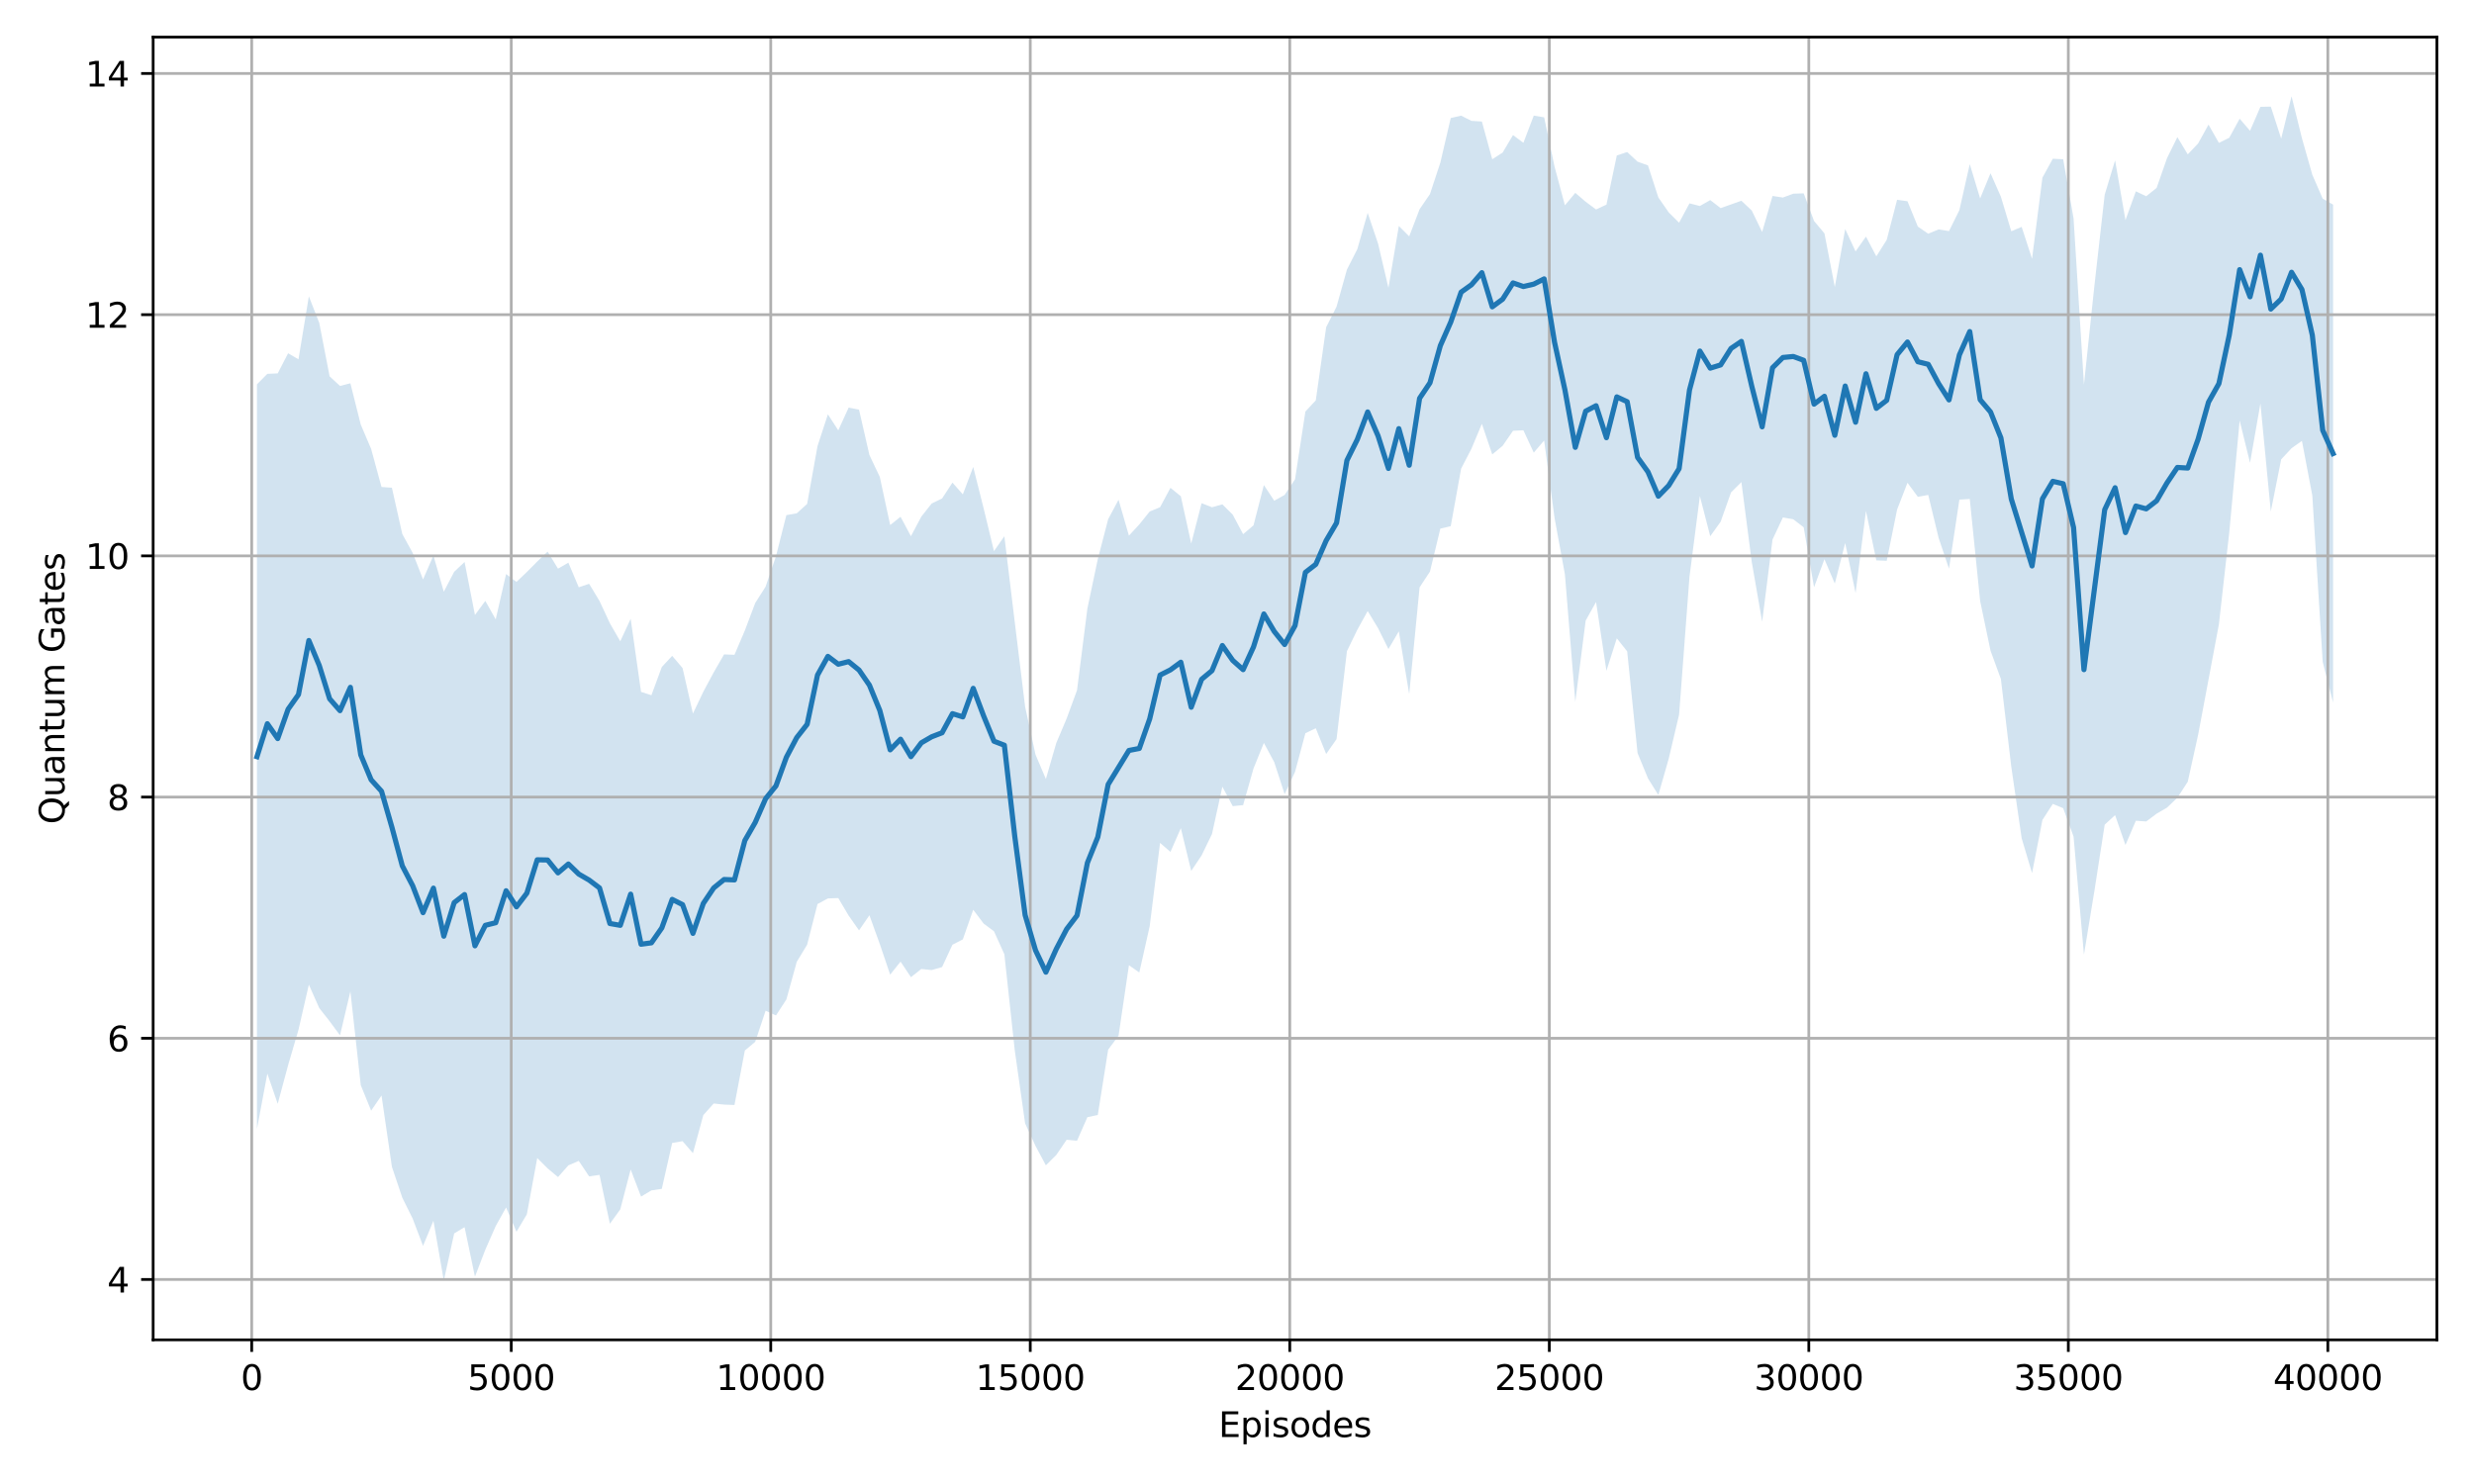 <?xml version="1.0" encoding="utf-8" standalone="no"?>
<!DOCTYPE svg PUBLIC "-//W3C//DTD SVG 1.1//EN"
  "http://www.w3.org/Graphics/SVG/1.1/DTD/svg11.dtd">
<svg xmlns:xlink="http://www.w3.org/1999/xlink" width="720pt" height="432pt" viewBox="0 0 720 432" xmlns="http://www.w3.org/2000/svg" version="1.1">
 <defs>
  <style type="text/css">*{stroke-linejoin: round; stroke-linecap: butt}</style>
 </defs>
 <g id="figure_1">
  <g id="patch_1">
   <path d="M 0 432 
L 720 432 
L 720 0 
L 0 0 
z
" style="fill: #ffffff"/>
  </g>
  <g id="axes_1">
   <g id="patch_2">
    <path d="M 44.57 390.04 
L 709.2 390.04 
L 709.2 10.8 
L 44.57 10.8 
z
" style="fill: #ffffff"/>
   </g>
   <g id="FillBetweenPolyCollection_1">
    <path d="M 74.78 111.889 
L 74.78 328.659 
L 77.802 312.527 
L 80.823 321.322 
L 83.844 310.093 
L 86.865 299.785 
L 89.886 286.637 
L 92.907 293.438 
L 95.928 297.287 
L 98.949 301.394 
L 101.97 288.598 
L 104.991 315.893 
L 108.012 323.309 
L 111.033 318.908 
L 114.054 339.645 
L 117.075 348.641 
L 120.096 354.738 
L 123.117 362.691 
L 126.138 355.356 
L 129.159 372.802 
L 132.18 359.064 
L 135.201 357.226 
L 138.222 371.648 
L 141.243 363.803 
L 144.264 356.912 
L 147.286 351.497 
L 150.307 358.572 
L 153.328 353.493 
L 156.349 337.12 
L 159.37 340.118 
L 162.391 342.657 
L 165.412 339.245 
L 168.433 337.931 
L 171.454 342.452 
L 174.475 342.01 
L 177.496 356.237 
L 180.517 352.045 
L 183.538 340.45 
L 186.559 348.326 
L 189.58 346.533 
L 192.601 346.081 
L 195.622 332.717 
L 198.643 332.204 
L 201.664 335.689 
L 204.685 324.61 
L 207.706 321.231 
L 210.727 321.554 
L 213.749 321.667 
L 216.77 305.808 
L 219.791 303.278 
L 222.812 294.223 
L 225.833 295.604 
L 228.854 290.945 
L 231.875 280 
L 234.896 275.012 
L 237.917 263.171 
L 240.938 261.538 
L 243.959 261.433 
L 246.98 266.54 
L 250.001 270.844 
L 253.022 266.438 
L 256.043 274.803 
L 259.064 283.723 
L 262.085 279.935 
L 265.106 284.453 
L 268.127 282.076 
L 271.148 282.388 
L 274.169 281.513 
L 277.19 275.008 
L 280.212 273.461 
L 283.233 264.827 
L 286.254 268.847 
L 289.275 271.102 
L 292.296 277.779 
L 295.317 305.715 
L 298.338 327.03 
L 301.359 333.579 
L 304.38 339.227 
L 307.401 336.232 
L 310.422 331.791 
L 313.443 332.069 
L 316.464 325.212 
L 319.485 324.58 
L 322.506 305.552 
L 325.527 301.506 
L 328.548 280.986 
L 331.569 283.088 
L 334.59 269.645 
L 337.611 245.376 
L 340.632 247.987 
L 343.654 241.083 
L 346.675 253.532 
L 349.696 249.015 
L 352.717 242.796 
L 355.738 229.014 
L 358.759 234.674 
L 361.78 234.371 
L 364.801 223.714 
L 367.822 216.261 
L 370.843 221.877 
L 373.864 231.175 
L 376.885 224.704 
L 379.906 213.438 
L 382.927 212.001 
L 385.948 219.488 
L 388.969 215.171 
L 391.99 189.56 
L 395.011 183.339 
L 398.032 177.871 
L 401.053 182.856 
L 404.074 188.94 
L 407.095 183.783 
L 410.116 202.053 
L 413.138 170.983 
L 416.159 166.384 
L 419.18 153.881 
L 422.201 153.174 
L 425.222 136.435 
L 428.243 130.592 
L 431.264 123.373 
L 434.285 132.279 
L 437.306 129.778 
L 440.327 125.401 
L 443.348 125.257 
L 446.369 131.762 
L 449.39 128.223 
L 452.411 150.75 
L 455.432 167.202 
L 458.453 204.303 
L 461.474 180.653 
L 464.495 175.245 
L 467.516 195.26 
L 470.537 185.817 
L 473.558 189.625 
L 476.579 219.234 
L 479.601 226.574 
L 482.622 231.416 
L 485.643 220.848 
L 488.664 208.018 
L 491.685 167.9 
L 494.706 144.421 
L 497.727 156.092 
L 500.748 151.883 
L 503.769 143.354 
L 506.79 140.338 
L 509.811 163.582 
L 512.832 180.975 
L 515.853 157.061 
L 518.874 150.63 
L 521.895 151.167 
L 524.916 153.492 
L 527.937 170.96 
L 530.958 162.788 
L 533.979 169.876 
L 537 158.071 
L 540.021 172.629 
L 543.043 148.739 
L 546.064 163.121 
L 549.085 163.24 
L 552.106 148.34 
L 555.127 140.539 
L 558.148 144.628 
L 561.169 144.075 
L 564.19 156.57 
L 567.211 165.546 
L 570.232 145.444 
L 573.253 145.256 
L 576.274 174.951 
L 579.295 189.417 
L 582.316 197.667 
L 585.337 223.198 
L 588.358 244.018 
L 591.379 254.159 
L 594.4 238.694 
L 597.421 234.014 
L 600.442 235.264 
L 603.463 243.539 
L 606.484 277.894 
L 609.505 259.477 
L 612.527 240.058 
L 615.548 237.29 
L 618.569 245.992 
L 621.59 238.918 
L 624.611 239.13 
L 627.632 236.863 
L 630.653 235.099 
L 633.674 232.232 
L 636.695 227.568 
L 639.716 213.895 
L 642.737 197.835 
L 645.758 181.752 
L 648.779 154.934 
L 651.8 122.436 
L 654.821 134.721 
L 657.842 117.465 
L 660.863 148.896 
L 663.884 133.725 
L 666.905 130.479 
L 669.926 128.337 
L 672.947 144.276 
L 675.968 192.676 
L 678.99 204.509 
L 678.99 59.565 
L 678.99 59.565 
L 675.968 57.823 
L 672.947 50.87 
L 669.926 40.244 
L 666.905 28.038 
L 663.884 40.356 
L 660.863 31.037 
L 657.842 31.105 
L 654.821 38.074 
L 651.8 34.56 
L 648.779 40.095 
L 645.758 41.597 
L 642.737 36.281 
L 639.716 41.753 
L 636.695 44.932 
L 633.674 39.917 
L 630.653 46.061 
L 627.632 54.712 
L 624.611 57.126 
L 621.59 55.699 
L 618.569 64.073 
L 615.548 46.679 
L 612.527 56.667 
L 609.505 83.355 
L 606.484 111.982 
L 603.463 63.6 
L 600.442 46.364 
L 597.421 46.209 
L 594.4 51.71 
L 591.379 75.332 
L 588.358 66.047 
L 585.337 67.324 
L 582.316 57.279 
L 579.295 50.433 
L 576.274 57.76 
L 573.253 47.783 
L 570.232 61.17 
L 567.211 67.283 
L 564.19 66.779 
L 561.169 68.04 
L 558.148 65.965 
L 555.127 58.586 
L 552.106 58.157 
L 549.085 69.823 
L 546.064 74.623 
L 543.043 68.876 
L 540.021 73.189 
L 537 66.682 
L 533.979 83.548 
L 530.958 67.934 
L 527.937 64.326 
L 524.916 56.282 
L 521.895 56.384 
L 518.874 57.506 
L 515.853 57.043 
L 512.832 67.534 
L 509.811 61.288 
L 506.79 58.436 
L 503.769 59.516 
L 500.748 60.582 
L 497.727 58.247 
L 494.706 59.97 
L 491.685 59.194 
L 488.664 64.833 
L 485.643 61.833 
L 482.622 57.468 
L 479.601 48.149 
L 476.579 47.064 
L 473.558 44.256 
L 470.537 45.256 
L 467.516 59.569 
L 464.495 60.977 
L 461.474 58.729 
L 458.453 56.143 
L 455.432 59.775 
L 452.411 48.492 
L 449.39 34.156 
L 446.369 33.659 
L 443.348 41.569 
L 440.327 39.318 
L 437.306 44.421 
L 434.285 46.367 
L 431.264 35.378 
L 428.243 35.181 
L 425.222 33.668 
L 422.201 34.365 
L 419.18 47.35 
L 416.159 56.497 
L 413.138 60.909 
L 410.116 68.808 
L 407.095 65.78 
L 404.074 83.794 
L 401.053 70.92 
L 398.032 61.979 
L 395.011 72.544 
L 391.99 78.492 
L 388.969 89.277 
L 385.948 95.258 
L 382.927 116.554 
L 379.906 119.799 
L 376.885 139.544 
L 373.864 144.073 
L 370.843 145.765 
L 367.822 141.2 
L 364.801 152.939 
L 361.78 155.505 
L 358.759 149.82 
L 355.738 146.819 
L 352.717 147.666 
L 349.696 146.479 
L 346.675 158.228 
L 343.654 144.464 
L 340.632 142.006 
L 337.611 147.66 
L 334.59 148.903 
L 331.569 152.662 
L 328.548 155.935 
L 325.527 145.479 
L 322.506 151.146 
L 319.485 162.779 
L 316.464 177.126 
L 313.443 200.93 
L 310.422 209.165 
L 307.401 216.31 
L 304.38 226.772 
L 301.359 219.665 
L 298.338 205.734 
L 295.317 181.058 
L 292.296 156.099 
L 289.275 160.435 
L 286.254 147.945 
L 283.233 135.933 
L 280.212 143.917 
L 277.19 140.497 
L 274.169 145.109 
L 271.148 146.575 
L 268.127 150.397 
L 265.106 156.095 
L 262.085 150.433 
L 259.064 152.846 
L 256.043 138.829 
L 253.022 132.449 
L 250.001 119.266 
L 246.98 118.655 
L 243.959 125.284 
L 240.938 120.615 
L 237.917 129.865 
L 234.896 146.696 
L 231.875 149.431 
L 228.854 149.954 
L 225.833 161.913 
L 222.812 170.784 
L 219.791 175.537 
L 216.77 183.54 
L 213.749 190.618 
L 210.727 190.497 
L 207.706 195.735 
L 204.685 201.367 
L 201.664 207.724 
L 198.643 194.476 
L 195.622 190.919 
L 192.601 194.173 
L 189.58 202.381 
L 186.559 201.408 
L 183.538 180.144 
L 180.517 186.688 
L 177.496 181.443 
L 174.475 174.956 
L 171.454 169.95 
L 168.433 170.961 
L 165.412 163.795 
L 162.391 165.532 
L 159.37 160.581 
L 156.349 163.463 
L 153.328 166.516 
L 150.307 169.394 
L 147.286 167.107 
L 144.264 180.3 
L 141.243 174.929 
L 138.222 179.022 
L 135.201 163.602 
L 132.18 166.445 
L 129.159 172.25 
L 126.138 161.727 
L 123.117 168.669 
L 120.096 160.941 
L 117.075 155.452 
L 114.054 141.979 
L 111.033 141.769 
L 108.012 130.698 
L 104.991 123.602 
L 101.97 111.577 
L 98.949 112.356 
L 95.928 109.558 
L 92.907 93.981 
L 89.886 86.271 
L 86.865 104.602 
L 83.844 102.838 
L 80.823 108.694 
L 77.802 108.829 
L 74.78 111.889 
z
" clip-path="url(#pbaae504a0f)" style="fill: #1f77b4; fill-opacity: 0.2"/>
   </g>
   <g id="matplotlib.axis_1">
    <g id="xtick_1">
     <g id="line2d_1">
      <path d="M 73.255 390.04 
L 73.255 10.8 
" clip-path="url(#pbaae504a0f)" style="fill: none; stroke: #b0b0b0; stroke-width: 0.8; stroke-linecap: square"/>
     </g>
     <g id="line2d_2">
      <defs>
       <path id="m3ee1782cc6" d="M 0 0 
L 0 3.5 
" style="stroke: #000000; stroke-width: 0.8"/>
      </defs>
      <g>
       <use xlink:href="#m3ee1782cc6" x="73.255" y="390.04" style="stroke: #000000; stroke-width: 0.8"/>
      </g>
     </g>
     <g id="text_1">
      <!-- 0 -->
      <g transform="translate(70.074 404.638) scale(0.1 -0.1)">
       <defs>
        <path id="DejaVuSans-30" d="M 2034 4250 
Q 1547 4250 1301 3770 
Q 1056 3291 1056 2328 
Q 1056 1369 1301 889 
Q 1547 409 2034 409 
Q 2525 409 2770 889 
Q 3016 1369 3016 2328 
Q 3016 3291 2770 3770 
Q 2525 4250 2034 4250 
z
M 2034 4750 
Q 2819 4750 3233 4129 
Q 3647 3509 3647 2328 
Q 3647 1150 3233 529 
Q 2819 -91 2034 -91 
Q 1250 -91 836 529 
Q 422 1150 422 2328 
Q 422 3509 836 4129 
Q 1250 4750 2034 4750 
z
" transform="scale(0.016)"/>
       </defs>
       <use xlink:href="#DejaVuSans-30"/>
      </g>
     </g>
    </g>
    <g id="xtick_2">
     <g id="line2d_3">
      <path d="M 148.781 390.04 
L 148.781 10.8 
" clip-path="url(#pbaae504a0f)" style="fill: none; stroke: #b0b0b0; stroke-width: 0.8; stroke-linecap: square"/>
     </g>
     <g id="line2d_4">
      <g>
       <use xlink:href="#m3ee1782cc6" x="148.781" y="390.04" style="stroke: #000000; stroke-width: 0.8"/>
      </g>
     </g>
     <g id="text_2">
      <!-- 5000 -->
      <g transform="translate(136.056 404.638) scale(0.1 -0.1)">
       <defs>
        <path id="DejaVuSans-35" d="M 691 4666 
L 3169 4666 
L 3169 4134 
L 1269 4134 
L 1269 2991 
Q 1406 3038 1543 3061 
Q 1681 3084 1819 3084 
Q 2600 3084 3056 2656 
Q 3513 2228 3513 1497 
Q 3513 744 3044 326 
Q 2575 -91 1722 -91 
Q 1428 -91 1123 -41 
Q 819 9 494 109 
L 494 744 
Q 775 591 1075 516 
Q 1375 441 1709 441 
Q 2250 441 2565 725 
Q 2881 1009 2881 1497 
Q 2881 1984 2565 2268 
Q 2250 2553 1709 2553 
Q 1456 2553 1204 2497 
Q 953 2441 691 2322 
L 691 4666 
z
" transform="scale(0.016)"/>
       </defs>
       <use xlink:href="#DejaVuSans-35"/>
       <use xlink:href="#DejaVuSans-30" transform="translate(63.623 0)"/>
       <use xlink:href="#DejaVuSans-30" transform="translate(127.246 0)"/>
       <use xlink:href="#DejaVuSans-30" transform="translate(190.869 0)"/>
      </g>
     </g>
    </g>
    <g id="xtick_3">
     <g id="line2d_5">
      <path d="M 224.307 390.04 
L 224.307 10.8 
" clip-path="url(#pbaae504a0f)" style="fill: none; stroke: #b0b0b0; stroke-width: 0.8; stroke-linecap: square"/>
     </g>
     <g id="line2d_6">
      <g>
       <use xlink:href="#m3ee1782cc6" x="224.307" y="390.04" style="stroke: #000000; stroke-width: 0.8"/>
      </g>
     </g>
     <g id="text_3">
      <!-- 10000 -->
      <g transform="translate(208.401 404.638) scale(0.1 -0.1)">
       <defs>
        <path id="DejaVuSans-31" d="M 794 531 
L 1825 531 
L 1825 4091 
L 703 3866 
L 703 4441 
L 1819 4666 
L 2450 4666 
L 2450 531 
L 3481 531 
L 3481 0 
L 794 0 
L 794 531 
z
" transform="scale(0.016)"/>
       </defs>
       <use xlink:href="#DejaVuSans-31"/>
       <use xlink:href="#DejaVuSans-30" transform="translate(63.623 0)"/>
       <use xlink:href="#DejaVuSans-30" transform="translate(127.246 0)"/>
       <use xlink:href="#DejaVuSans-30" transform="translate(190.869 0)"/>
       <use xlink:href="#DejaVuSans-30" transform="translate(254.492 0)"/>
      </g>
     </g>
    </g>
    <g id="xtick_4">
     <g id="line2d_7">
      <path d="M 299.833 390.04 
L 299.833 10.8 
" clip-path="url(#pbaae504a0f)" style="fill: none; stroke: #b0b0b0; stroke-width: 0.8; stroke-linecap: square"/>
     </g>
     <g id="line2d_8">
      <g>
       <use xlink:href="#m3ee1782cc6" x="299.833" y="390.04" style="stroke: #000000; stroke-width: 0.8"/>
      </g>
     </g>
     <g id="text_4">
      <!-- 15000 -->
      <g transform="translate(283.927 404.638) scale(0.1 -0.1)">
       <use xlink:href="#DejaVuSans-31"/>
       <use xlink:href="#DejaVuSans-35" transform="translate(63.623 0)"/>
       <use xlink:href="#DejaVuSans-30" transform="translate(127.246 0)"/>
       <use xlink:href="#DejaVuSans-30" transform="translate(190.869 0)"/>
       <use xlink:href="#DejaVuSans-30" transform="translate(254.492 0)"/>
      </g>
     </g>
    </g>
    <g id="xtick_5">
     <g id="line2d_9">
      <path d="M 375.359 390.04 
L 375.359 10.8 
" clip-path="url(#pbaae504a0f)" style="fill: none; stroke: #b0b0b0; stroke-width: 0.8; stroke-linecap: square"/>
     </g>
     <g id="line2d_10">
      <g>
       <use xlink:href="#m3ee1782cc6" x="375.359" y="390.04" style="stroke: #000000; stroke-width: 0.8"/>
      </g>
     </g>
     <g id="text_5">
      <!-- 20000 -->
      <g transform="translate(359.453 404.638) scale(0.1 -0.1)">
       <defs>
        <path id="DejaVuSans-32" d="M 1228 531 
L 3431 531 
L 3431 0 
L 469 0 
L 469 531 
Q 828 903 1448 1529 
Q 2069 2156 2228 2338 
Q 2531 2678 2651 2914 
Q 2772 3150 2772 3378 
Q 2772 3750 2511 3984 
Q 2250 4219 1831 4219 
Q 1534 4219 1204 4116 
Q 875 4013 500 3803 
L 500 4441 
Q 881 4594 1212 4672 
Q 1544 4750 1819 4750 
Q 2544 4750 2975 4387 
Q 3406 4025 3406 3419 
Q 3406 3131 3298 2873 
Q 3191 2616 2906 2266 
Q 2828 2175 2409 1742 
Q 1991 1309 1228 531 
z
" transform="scale(0.016)"/>
       </defs>
       <use xlink:href="#DejaVuSans-32"/>
       <use xlink:href="#DejaVuSans-30" transform="translate(63.623 0)"/>
       <use xlink:href="#DejaVuSans-30" transform="translate(127.246 0)"/>
       <use xlink:href="#DejaVuSans-30" transform="translate(190.869 0)"/>
       <use xlink:href="#DejaVuSans-30" transform="translate(254.492 0)"/>
      </g>
     </g>
    </g>
    <g id="xtick_6">
     <g id="line2d_11">
      <path d="M 450.886 390.04 
L 450.886 10.8 
" clip-path="url(#pbaae504a0f)" style="fill: none; stroke: #b0b0b0; stroke-width: 0.8; stroke-linecap: square"/>
     </g>
     <g id="line2d_12">
      <g>
       <use xlink:href="#m3ee1782cc6" x="450.886" y="390.04" style="stroke: #000000; stroke-width: 0.8"/>
      </g>
     </g>
     <g id="text_6">
      <!-- 25000 -->
      <g transform="translate(434.979 404.638) scale(0.1 -0.1)">
       <use xlink:href="#DejaVuSans-32"/>
       <use xlink:href="#DejaVuSans-35" transform="translate(63.623 0)"/>
       <use xlink:href="#DejaVuSans-30" transform="translate(127.246 0)"/>
       <use xlink:href="#DejaVuSans-30" transform="translate(190.869 0)"/>
       <use xlink:href="#DejaVuSans-30" transform="translate(254.492 0)"/>
      </g>
     </g>
    </g>
    <g id="xtick_7">
     <g id="line2d_13">
      <path d="M 526.412 390.04 
L 526.412 10.8 
" clip-path="url(#pbaae504a0f)" style="fill: none; stroke: #b0b0b0; stroke-width: 0.8; stroke-linecap: square"/>
     </g>
     <g id="line2d_14">
      <g>
       <use xlink:href="#m3ee1782cc6" x="526.412" y="390.04" style="stroke: #000000; stroke-width: 0.8"/>
      </g>
     </g>
     <g id="text_7">
      <!-- 30000 -->
      <g transform="translate(510.505 404.638) scale(0.1 -0.1)">
       <defs>
        <path id="DejaVuSans-33" d="M 2597 2516 
Q 3050 2419 3304 2112 
Q 3559 1806 3559 1356 
Q 3559 666 3084 287 
Q 2609 -91 1734 -91 
Q 1441 -91 1130 -33 
Q 819 25 488 141 
L 488 750 
Q 750 597 1062 519 
Q 1375 441 1716 441 
Q 2309 441 2620 675 
Q 2931 909 2931 1356 
Q 2931 1769 2642 2001 
Q 2353 2234 1838 2234 
L 1294 2234 
L 1294 2753 
L 1863 2753 
Q 2328 2753 2575 2939 
Q 2822 3125 2822 3475 
Q 2822 3834 2567 4026 
Q 2313 4219 1838 4219 
Q 1578 4219 1281 4162 
Q 984 4106 628 3988 
L 628 4550 
Q 988 4650 1302 4700 
Q 1616 4750 1894 4750 
Q 2613 4750 3031 4423 
Q 3450 4097 3450 3541 
Q 3450 3153 3228 2886 
Q 3006 2619 2597 2516 
z
" transform="scale(0.016)"/>
       </defs>
       <use xlink:href="#DejaVuSans-33"/>
       <use xlink:href="#DejaVuSans-30" transform="translate(63.623 0)"/>
       <use xlink:href="#DejaVuSans-30" transform="translate(127.246 0)"/>
       <use xlink:href="#DejaVuSans-30" transform="translate(190.869 0)"/>
       <use xlink:href="#DejaVuSans-30" transform="translate(254.492 0)"/>
      </g>
     </g>
    </g>
    <g id="xtick_8">
     <g id="line2d_15">
      <path d="M 601.938 390.04 
L 601.938 10.8 
" clip-path="url(#pbaae504a0f)" style="fill: none; stroke: #b0b0b0; stroke-width: 0.8; stroke-linecap: square"/>
     </g>
     <g id="line2d_16">
      <g>
       <use xlink:href="#m3ee1782cc6" x="601.938" y="390.04" style="stroke: #000000; stroke-width: 0.8"/>
      </g>
     </g>
     <g id="text_8">
      <!-- 35000 -->
      <g transform="translate(586.032 404.638) scale(0.1 -0.1)">
       <use xlink:href="#DejaVuSans-33"/>
       <use xlink:href="#DejaVuSans-35" transform="translate(63.623 0)"/>
       <use xlink:href="#DejaVuSans-30" transform="translate(127.246 0)"/>
       <use xlink:href="#DejaVuSans-30" transform="translate(190.869 0)"/>
       <use xlink:href="#DejaVuSans-30" transform="translate(254.492 0)"/>
      </g>
     </g>
    </g>
    <g id="xtick_9">
     <g id="line2d_17">
      <path d="M 677.464 390.04 
L 677.464 10.8 
" clip-path="url(#pbaae504a0f)" style="fill: none; stroke: #b0b0b0; stroke-width: 0.8; stroke-linecap: square"/>
     </g>
     <g id="line2d_18">
      <g>
       <use xlink:href="#m3ee1782cc6" x="677.464" y="390.04" style="stroke: #000000; stroke-width: 0.8"/>
      </g>
     </g>
     <g id="text_9">
      <!-- 40000 -->
      <g transform="translate(661.558 404.638) scale(0.1 -0.1)">
       <defs>
        <path id="DejaVuSans-34" d="M 2419 4116 
L 825 1625 
L 2419 1625 
L 2419 4116 
z
M 2253 4666 
L 3047 4666 
L 3047 1625 
L 3713 1625 
L 3713 1100 
L 3047 1100 
L 3047 0 
L 2419 0 
L 2419 1100 
L 313 1100 
L 313 1709 
L 2253 4666 
z
" transform="scale(0.016)"/>
       </defs>
       <use xlink:href="#DejaVuSans-34"/>
       <use xlink:href="#DejaVuSans-30" transform="translate(63.623 0)"/>
       <use xlink:href="#DejaVuSans-30" transform="translate(127.246 0)"/>
       <use xlink:href="#DejaVuSans-30" transform="translate(190.869 0)"/>
       <use xlink:href="#DejaVuSans-30" transform="translate(254.492 0)"/>
      </g>
     </g>
    </g>
    <g id="text_10">
     <!-- Episodes -->
     <g transform="translate(354.643 418.317) scale(0.1 -0.1)">
      <defs>
       <path id="DejaVuSans-45" d="M 628 4666 
L 3578 4666 
L 3578 4134 
L 1259 4134 
L 1259 2753 
L 3481 2753 
L 3481 2222 
L 1259 2222 
L 1259 531 
L 3634 531 
L 3634 0 
L 628 0 
L 628 4666 
z
" transform="scale(0.016)"/>
       <path id="DejaVuSans-70" d="M 1159 525 
L 1159 -1331 
L 581 -1331 
L 581 3500 
L 1159 3500 
L 1159 2969 
Q 1341 3281 1617 3432 
Q 1894 3584 2278 3584 
Q 2916 3584 3314 3078 
Q 3713 2572 3713 1747 
Q 3713 922 3314 415 
Q 2916 -91 2278 -91 
Q 1894 -91 1617 61 
Q 1341 213 1159 525 
z
M 3116 1747 
Q 3116 2381 2855 2742 
Q 2594 3103 2138 3103 
Q 1681 3103 1420 2742 
Q 1159 2381 1159 1747 
Q 1159 1113 1420 752 
Q 1681 391 2138 391 
Q 2594 391 2855 752 
Q 3116 1113 3116 1747 
z
" transform="scale(0.016)"/>
       <path id="DejaVuSans-69" d="M 603 3500 
L 1178 3500 
L 1178 0 
L 603 0 
L 603 3500 
z
M 603 4863 
L 1178 4863 
L 1178 4134 
L 603 4134 
L 603 4863 
z
" transform="scale(0.016)"/>
       <path id="DejaVuSans-73" d="M 2834 3397 
L 2834 2853 
Q 2591 2978 2328 3040 
Q 2066 3103 1784 3103 
Q 1356 3103 1142 2972 
Q 928 2841 928 2578 
Q 928 2378 1081 2264 
Q 1234 2150 1697 2047 
L 1894 2003 
Q 2506 1872 2764 1633 
Q 3022 1394 3022 966 
Q 3022 478 2636 193 
Q 2250 -91 1575 -91 
Q 1294 -91 989 -36 
Q 684 19 347 128 
L 347 722 
Q 666 556 975 473 
Q 1284 391 1588 391 
Q 1994 391 2212 530 
Q 2431 669 2431 922 
Q 2431 1156 2273 1281 
Q 2116 1406 1581 1522 
L 1381 1569 
Q 847 1681 609 1914 
Q 372 2147 372 2553 
Q 372 3047 722 3315 
Q 1072 3584 1716 3584 
Q 2034 3584 2315 3537 
Q 2597 3491 2834 3397 
z
" transform="scale(0.016)"/>
       <path id="DejaVuSans-6f" d="M 1959 3097 
Q 1497 3097 1228 2736 
Q 959 2375 959 1747 
Q 959 1119 1226 758 
Q 1494 397 1959 397 
Q 2419 397 2687 759 
Q 2956 1122 2956 1747 
Q 2956 2369 2687 2733 
Q 2419 3097 1959 3097 
z
M 1959 3584 
Q 2709 3584 3137 3096 
Q 3566 2609 3566 1747 
Q 3566 888 3137 398 
Q 2709 -91 1959 -91 
Q 1206 -91 779 398 
Q 353 888 353 1747 
Q 353 2609 779 3096 
Q 1206 3584 1959 3584 
z
" transform="scale(0.016)"/>
       <path id="DejaVuSans-64" d="M 2906 2969 
L 2906 4863 
L 3481 4863 
L 3481 0 
L 2906 0 
L 2906 525 
Q 2725 213 2448 61 
Q 2172 -91 1784 -91 
Q 1150 -91 751 415 
Q 353 922 353 1747 
Q 353 2572 751 3078 
Q 1150 3584 1784 3584 
Q 2172 3584 2448 3432 
Q 2725 3281 2906 2969 
z
M 947 1747 
Q 947 1113 1208 752 
Q 1469 391 1925 391 
Q 2381 391 2643 752 
Q 2906 1113 2906 1747 
Q 2906 2381 2643 2742 
Q 2381 3103 1925 3103 
Q 1469 3103 1208 2742 
Q 947 2381 947 1747 
z
" transform="scale(0.016)"/>
       <path id="DejaVuSans-65" d="M 3597 1894 
L 3597 1613 
L 953 1613 
Q 991 1019 1311 708 
Q 1631 397 2203 397 
Q 2534 397 2845 478 
Q 3156 559 3463 722 
L 3463 178 
Q 3153 47 2828 -22 
Q 2503 -91 2169 -91 
Q 1331 -91 842 396 
Q 353 884 353 1716 
Q 353 2575 817 3079 
Q 1281 3584 2069 3584 
Q 2775 3584 3186 3129 
Q 3597 2675 3597 1894 
z
M 3022 2063 
Q 3016 2534 2758 2815 
Q 2500 3097 2075 3097 
Q 1594 3097 1305 2825 
Q 1016 2553 972 2059 
L 3022 2063 
z
" transform="scale(0.016)"/>
      </defs>
      <use xlink:href="#DejaVuSans-45"/>
      <use xlink:href="#DejaVuSans-70" transform="translate(63.184 0)"/>
      <use xlink:href="#DejaVuSans-69" transform="translate(126.66 0)"/>
      <use xlink:href="#DejaVuSans-73" transform="translate(154.443 0)"/>
      <use xlink:href="#DejaVuSans-6f" transform="translate(206.543 0)"/>
      <use xlink:href="#DejaVuSans-64" transform="translate(267.725 0)"/>
      <use xlink:href="#DejaVuSans-65" transform="translate(331.201 0)"/>
      <use xlink:href="#DejaVuSans-73" transform="translate(392.725 0)"/>
     </g>
    </g>
   </g>
   <g id="matplotlib.axis_2">
    <g id="ytick_1">
     <g id="line2d_19">
      <path d="M 44.57 372.466 
L 709.2 372.466 
" clip-path="url(#pbaae504a0f)" style="fill: none; stroke: #b0b0b0; stroke-width: 0.8; stroke-linecap: square"/>
     </g>
     <g id="line2d_20">
      <defs>
       <path id="m5f28ed66e5" d="M 0 0 
L -3.5 0 
" style="stroke: #000000; stroke-width: 0.8"/>
      </defs>
      <g>
       <use xlink:href="#m5f28ed66e5" x="44.57" y="372.466" style="stroke: #000000; stroke-width: 0.8"/>
      </g>
     </g>
     <g id="text_11">
      <!-- 4 -->
      <g transform="translate(31.207 376.265) scale(0.1 -0.1)">
       <use xlink:href="#DejaVuSans-34"/>
      </g>
     </g>
    </g>
    <g id="ytick_2">
     <g id="line2d_21">
      <path d="M 44.57 302.251 
L 709.2 302.251 
" clip-path="url(#pbaae504a0f)" style="fill: none; stroke: #b0b0b0; stroke-width: 0.8; stroke-linecap: square"/>
     </g>
     <g id="line2d_22">
      <g>
       <use xlink:href="#m5f28ed66e5" x="44.57" y="302.251" style="stroke: #000000; stroke-width: 0.8"/>
      </g>
     </g>
     <g id="text_12">
      <!-- 6 -->
      <g transform="translate(31.207 306.05) scale(0.1 -0.1)">
       <defs>
        <path id="DejaVuSans-36" d="M 2113 2584 
Q 1688 2584 1439 2293 
Q 1191 2003 1191 1497 
Q 1191 994 1439 701 
Q 1688 409 2113 409 
Q 2538 409 2786 701 
Q 3034 994 3034 1497 
Q 3034 2003 2786 2293 
Q 2538 2584 2113 2584 
z
M 3366 4563 
L 3366 3988 
Q 3128 4100 2886 4159 
Q 2644 4219 2406 4219 
Q 1781 4219 1451 3797 
Q 1122 3375 1075 2522 
Q 1259 2794 1537 2939 
Q 1816 3084 2150 3084 
Q 2853 3084 3261 2657 
Q 3669 2231 3669 1497 
Q 3669 778 3244 343 
Q 2819 -91 2113 -91 
Q 1303 -91 875 529 
Q 447 1150 447 2328 
Q 447 3434 972 4092 
Q 1497 4750 2381 4750 
Q 2619 4750 2861 4703 
Q 3103 4656 3366 4563 
z
" transform="scale(0.016)"/>
       </defs>
       <use xlink:href="#DejaVuSans-36"/>
      </g>
     </g>
    </g>
    <g id="ytick_3">
     <g id="line2d_23">
      <path d="M 44.57 232.035 
L 709.2 232.035 
" clip-path="url(#pbaae504a0f)" style="fill: none; stroke: #b0b0b0; stroke-width: 0.8; stroke-linecap: square"/>
     </g>
     <g id="line2d_24">
      <g>
       <use xlink:href="#m5f28ed66e5" x="44.57" y="232.035" style="stroke: #000000; stroke-width: 0.8"/>
      </g>
     </g>
     <g id="text_13">
      <!-- 8 -->
      <g transform="translate(31.207 235.835) scale(0.1 -0.1)">
       <defs>
        <path id="DejaVuSans-38" d="M 2034 2216 
Q 1584 2216 1326 1975 
Q 1069 1734 1069 1313 
Q 1069 891 1326 650 
Q 1584 409 2034 409 
Q 2484 409 2743 651 
Q 3003 894 3003 1313 
Q 3003 1734 2745 1975 
Q 2488 2216 2034 2216 
z
M 1403 2484 
Q 997 2584 770 2862 
Q 544 3141 544 3541 
Q 544 4100 942 4425 
Q 1341 4750 2034 4750 
Q 2731 4750 3128 4425 
Q 3525 4100 3525 3541 
Q 3525 3141 3298 2862 
Q 3072 2584 2669 2484 
Q 3125 2378 3379 2068 
Q 3634 1759 3634 1313 
Q 3634 634 3220 271 
Q 2806 -91 2034 -91 
Q 1263 -91 848 271 
Q 434 634 434 1313 
Q 434 1759 690 2068 
Q 947 2378 1403 2484 
z
M 1172 3481 
Q 1172 3119 1398 2916 
Q 1625 2713 2034 2713 
Q 2441 2713 2670 2916 
Q 2900 3119 2900 3481 
Q 2900 3844 2670 4047 
Q 2441 4250 2034 4250 
Q 1625 4250 1398 4047 
Q 1172 3844 1172 3481 
z
" transform="scale(0.016)"/>
       </defs>
       <use xlink:href="#DejaVuSans-38"/>
      </g>
     </g>
    </g>
    <g id="ytick_4">
     <g id="line2d_25">
      <path d="M 44.57 161.82 
L 709.2 161.82 
" clip-path="url(#pbaae504a0f)" style="fill: none; stroke: #b0b0b0; stroke-width: 0.8; stroke-linecap: square"/>
     </g>
     <g id="line2d_26">
      <g>
       <use xlink:href="#m5f28ed66e5" x="44.57" y="161.82" style="stroke: #000000; stroke-width: 0.8"/>
      </g>
     </g>
     <g id="text_14">
      <!-- 10 -->
      <g transform="translate(24.845 165.619) scale(0.1 -0.1)">
       <use xlink:href="#DejaVuSans-31"/>
       <use xlink:href="#DejaVuSans-30" transform="translate(63.623 0)"/>
      </g>
     </g>
    </g>
    <g id="ytick_5">
     <g id="line2d_27">
      <path d="M 44.57 91.605 
L 709.2 91.605 
" clip-path="url(#pbaae504a0f)" style="fill: none; stroke: #b0b0b0; stroke-width: 0.8; stroke-linecap: square"/>
     </g>
     <g id="line2d_28">
      <g>
       <use xlink:href="#m5f28ed66e5" x="44.57" y="91.605" style="stroke: #000000; stroke-width: 0.8"/>
      </g>
     </g>
     <g id="text_15">
      <!-- 12 -->
      <g transform="translate(24.845 95.404) scale(0.1 -0.1)">
       <use xlink:href="#DejaVuSans-31"/>
       <use xlink:href="#DejaVuSans-32" transform="translate(63.623 0)"/>
      </g>
     </g>
    </g>
    <g id="ytick_6">
     <g id="line2d_29">
      <path d="M 44.57 21.389 
L 709.2 21.389 
" clip-path="url(#pbaae504a0f)" style="fill: none; stroke: #b0b0b0; stroke-width: 0.8; stroke-linecap: square"/>
     </g>
     <g id="line2d_30">
      <g>
       <use xlink:href="#m5f28ed66e5" x="44.57" y="21.389" style="stroke: #000000; stroke-width: 0.8"/>
      </g>
     </g>
     <g id="text_16">
      <!-- 14 -->
      <g transform="translate(24.845 25.189) scale(0.1 -0.1)">
       <use xlink:href="#DejaVuSans-31"/>
       <use xlink:href="#DejaVuSans-34" transform="translate(63.623 0)"/>
      </g>
     </g>
    </g>
    <g id="text_17">
     <!-- Quantum Gates -->
     <g transform="translate(18.765 239.925) rotate(-90) scale(0.1 -0.1)">
      <defs>
       <path id="DejaVuSans-51" d="M 2522 4238 
Q 1834 4238 1429 3725 
Q 1025 3213 1025 2328 
Q 1025 1447 1429 934 
Q 1834 422 2522 422 
Q 3209 422 3611 934 
Q 4013 1447 4013 2328 
Q 4013 3213 3611 3725 
Q 3209 4238 2522 4238 
z
M 3406 84 
L 4238 -825 
L 3475 -825 
L 2784 -78 
Q 2681 -84 2626 -87 
Q 2572 -91 2522 -91 
Q 1538 -91 948 567 
Q 359 1225 359 2328 
Q 359 3434 948 4092 
Q 1538 4750 2522 4750 
Q 3503 4750 4090 4092 
Q 4678 3434 4678 2328 
Q 4678 1516 4351 937 
Q 4025 359 3406 84 
z
" transform="scale(0.016)"/>
       <path id="DejaVuSans-75" d="M 544 1381 
L 544 3500 
L 1119 3500 
L 1119 1403 
Q 1119 906 1312 657 
Q 1506 409 1894 409 
Q 2359 409 2629 706 
Q 2900 1003 2900 1516 
L 2900 3500 
L 3475 3500 
L 3475 0 
L 2900 0 
L 2900 538 
Q 2691 219 2414 64 
Q 2138 -91 1772 -91 
Q 1169 -91 856 284 
Q 544 659 544 1381 
z
M 1991 3584 
L 1991 3584 
z
" transform="scale(0.016)"/>
       <path id="DejaVuSans-61" d="M 2194 1759 
Q 1497 1759 1228 1600 
Q 959 1441 959 1056 
Q 959 750 1161 570 
Q 1363 391 1709 391 
Q 2188 391 2477 730 
Q 2766 1069 2766 1631 
L 2766 1759 
L 2194 1759 
z
M 3341 1997 
L 3341 0 
L 2766 0 
L 2766 531 
Q 2569 213 2275 61 
Q 1981 -91 1556 -91 
Q 1019 -91 701 211 
Q 384 513 384 1019 
Q 384 1609 779 1909 
Q 1175 2209 1959 2209 
L 2766 2209 
L 2766 2266 
Q 2766 2663 2505 2880 
Q 2244 3097 1772 3097 
Q 1472 3097 1187 3025 
Q 903 2953 641 2809 
L 641 3341 
Q 956 3463 1253 3523 
Q 1550 3584 1831 3584 
Q 2591 3584 2966 3190 
Q 3341 2797 3341 1997 
z
" transform="scale(0.016)"/>
       <path id="DejaVuSans-6e" d="M 3513 2113 
L 3513 0 
L 2938 0 
L 2938 2094 
Q 2938 2591 2744 2837 
Q 2550 3084 2163 3084 
Q 1697 3084 1428 2787 
Q 1159 2491 1159 1978 
L 1159 0 
L 581 0 
L 581 3500 
L 1159 3500 
L 1159 2956 
Q 1366 3272 1645 3428 
Q 1925 3584 2291 3584 
Q 2894 3584 3203 3211 
Q 3513 2838 3513 2113 
z
" transform="scale(0.016)"/>
       <path id="DejaVuSans-74" d="M 1172 4494 
L 1172 3500 
L 2356 3500 
L 2356 3053 
L 1172 3053 
L 1172 1153 
Q 1172 725 1289 603 
Q 1406 481 1766 481 
L 2356 481 
L 2356 0 
L 1766 0 
Q 1100 0 847 248 
Q 594 497 594 1153 
L 594 3053 
L 172 3053 
L 172 3500 
L 594 3500 
L 594 4494 
L 1172 4494 
z
" transform="scale(0.016)"/>
       <path id="DejaVuSans-6d" d="M 3328 2828 
Q 3544 3216 3844 3400 
Q 4144 3584 4550 3584 
Q 5097 3584 5394 3201 
Q 5691 2819 5691 2113 
L 5691 0 
L 5113 0 
L 5113 2094 
Q 5113 2597 4934 2840 
Q 4756 3084 4391 3084 
Q 3944 3084 3684 2787 
Q 3425 2491 3425 1978 
L 3425 0 
L 2847 0 
L 2847 2094 
Q 2847 2600 2669 2842 
Q 2491 3084 2119 3084 
Q 1678 3084 1418 2786 
Q 1159 2488 1159 1978 
L 1159 0 
L 581 0 
L 581 3500 
L 1159 3500 
L 1159 2956 
Q 1356 3278 1631 3431 
Q 1906 3584 2284 3584 
Q 2666 3584 2933 3390 
Q 3200 3197 3328 2828 
z
" transform="scale(0.016)"/>
       <path id="DejaVuSans-20" transform="scale(0.016)"/>
       <path id="DejaVuSans-47" d="M 3809 666 
L 3809 1919 
L 2778 1919 
L 2778 2438 
L 4434 2438 
L 4434 434 
Q 4069 175 3628 42 
Q 3188 -91 2688 -91 
Q 1594 -91 976 548 
Q 359 1188 359 2328 
Q 359 3472 976 4111 
Q 1594 4750 2688 4750 
Q 3144 4750 3555 4637 
Q 3966 4525 4313 4306 
L 4313 3634 
Q 3963 3931 3569 4081 
Q 3175 4231 2741 4231 
Q 1884 4231 1454 3753 
Q 1025 3275 1025 2328 
Q 1025 1384 1454 906 
Q 1884 428 2741 428 
Q 3075 428 3337 486 
Q 3600 544 3809 666 
z
" transform="scale(0.016)"/>
      </defs>
      <use xlink:href="#DejaVuSans-51"/>
      <use xlink:href="#DejaVuSans-75" transform="translate(78.711 0)"/>
      <use xlink:href="#DejaVuSans-61" transform="translate(142.09 0)"/>
      <use xlink:href="#DejaVuSans-6e" transform="translate(203.369 0)"/>
      <use xlink:href="#DejaVuSans-74" transform="translate(266.748 0)"/>
      <use xlink:href="#DejaVuSans-75" transform="translate(305.957 0)"/>
      <use xlink:href="#DejaVuSans-6d" transform="translate(369.336 0)"/>
      <use xlink:href="#DejaVuSans-20" transform="translate(466.748 0)"/>
      <use xlink:href="#DejaVuSans-47" transform="translate(498.535 0)"/>
      <use xlink:href="#DejaVuSans-61" transform="translate(576.025 0)"/>
      <use xlink:href="#DejaVuSans-74" transform="translate(637.305 0)"/>
      <use xlink:href="#DejaVuSans-65" transform="translate(676.514 0)"/>
      <use xlink:href="#DejaVuSans-73" transform="translate(738.037 0)"/>
     </g>
    </g>
   </g>
   <g id="line2d_31">
    <path d="M 74.78 220.274 
L 77.802 210.678 
L 80.823 215.008 
L 83.844 206.465 
L 86.865 202.194 
L 89.886 186.454 
L 92.907 193.709 
L 95.928 203.423 
L 98.949 206.875 
L 101.97 200.087 
L 104.991 219.748 
L 108.012 227.003 
L 111.033 230.338 
L 114.054 240.812 
L 117.075 252.047 
L 120.096 257.839 
L 123.117 265.68 
L 126.138 258.542 
L 129.159 272.526 
L 132.18 262.754 
L 135.201 260.414 
L 138.222 275.335 
L 141.243 269.366 
L 144.264 268.606 
L 147.286 259.302 
L 150.307 263.983 
L 153.328 260.004 
L 156.349 250.291 
L 159.37 250.35 
L 162.391 254.095 
L 165.412 251.52 
L 168.433 254.446 
L 171.454 256.201 
L 174.475 258.483 
L 177.496 268.84 
L 180.517 269.366 
L 183.538 260.297 
L 186.559 274.867 
L 189.58 274.457 
L 192.601 270.127 
L 195.622 261.818 
L 198.643 263.34 
L 201.664 271.707 
L 204.685 262.989 
L 207.706 258.483 
L 210.727 256.026 
L 213.749 256.143 
L 216.77 244.674 
L 219.791 239.408 
L 222.812 232.503 
L 225.833 228.759 
L 228.854 220.45 
L 231.875 214.716 
L 234.896 210.854 
L 237.917 196.518 
L 240.938 191.076 
L 243.959 193.358 
L 246.98 192.598 
L 250.001 195.055 
L 253.022 199.444 
L 256.043 206.816 
L 259.064 218.285 
L 262.085 215.184 
L 265.106 220.274 
L 268.127 216.237 
L 271.148 214.481 
L 274.169 213.311 
L 277.19 207.753 
L 280.212 208.689 
L 283.233 200.38 
L 286.254 208.396 
L 289.275 215.769 
L 292.296 216.939 
L 295.317 243.387 
L 298.338 266.382 
L 301.359 276.622 
L 304.38 283 
L 307.401 276.271 
L 310.422 270.478 
L 313.443 266.499 
L 316.464 251.169 
L 319.485 243.679 
L 322.506 228.349 
L 328.548 218.46 
L 331.569 217.875 
L 334.59 209.274 
L 337.611 196.518 
L 340.632 194.997 
L 343.654 192.773 
L 346.675 205.88 
L 349.696 197.747 
L 352.717 195.231 
L 355.738 187.917 
L 358.759 192.247 
L 361.78 194.938 
L 364.801 188.326 
L 367.822 178.73 
L 370.843 183.821 
L 373.864 187.624 
L 376.885 182.124 
L 379.906 166.618 
L 382.927 164.278 
L 385.948 157.373 
L 388.969 152.224 
L 391.99 134.026 
L 395.011 127.941 
L 398.032 119.925 
L 401.053 126.888 
L 404.074 136.367 
L 407.095 124.781 
L 410.116 135.431 
L 413.138 115.946 
L 416.159 111.441 
L 419.18 100.616 
L 422.201 93.77 
L 425.222 85.051 
L 428.243 82.886 
L 431.264 79.376 
L 434.285 89.323 
L 437.306 87.099 
L 440.327 82.36 
L 443.348 83.413 
L 446.369 82.711 
L 449.39 81.189 
L 452.411 99.621 
L 455.432 113.489 
L 458.453 130.223 
L 461.474 119.691 
L 464.495 118.111 
L 467.516 127.415 
L 470.537 115.536 
L 473.558 116.941 
L 476.579 133.149 
L 479.601 137.362 
L 482.622 144.442 
L 485.643 141.341 
L 488.664 136.426 
L 491.685 113.547 
L 494.706 102.196 
L 497.727 107.169 
L 500.748 106.233 
L 503.769 101.435 
L 506.79 99.387 
L 509.811 112.435 
L 512.832 124.255 
L 515.853 107.052 
L 518.874 104.068 
L 521.895 103.775 
L 524.916 104.887 
L 527.937 117.643 
L 530.958 115.361 
L 533.979 126.712 
L 537 112.377 
L 540.021 122.909 
L 543.043 108.807 
L 546.064 118.872 
L 549.085 116.531 
L 552.106 103.249 
L 555.127 99.562 
L 558.148 105.297 
L 561.169 106.057 
L 564.19 111.675 
L 567.211 116.414 
L 570.232 103.307 
L 573.253 96.52 
L 576.274 116.356 
L 579.295 119.925 
L 582.316 127.473 
L 585.337 145.261 
L 591.379 164.746 
L 594.4 145.202 
L 597.421 140.112 
L 600.442 140.814 
L 603.463 153.57 
L 606.484 194.938 
L 612.527 148.362 
L 615.548 141.984 
L 618.569 155.033 
L 621.59 147.309 
L 624.611 148.128 
L 627.632 145.788 
L 630.653 140.58 
L 633.674 136.074 
L 636.695 136.25 
L 639.716 127.824 
L 642.737 117.058 
L 645.758 111.675 
L 648.779 97.515 
L 651.8 78.498 
L 654.821 86.397 
L 657.842 74.285 
L 660.863 89.966 
L 663.884 87.041 
L 666.905 79.259 
L 669.926 84.291 
L 672.947 97.573 
L 675.968 125.25 
L 678.99 132.037 
L 678.99 132.037 
" clip-path="url(#pbaae504a0f)" style="fill: none; stroke: #1f77b4; stroke-width: 1.5; stroke-linecap: square"/>
   </g>
   <g id="patch_3">
    <path d="M 44.57 390.04 
L 44.57 10.8 
" style="fill: none; stroke: #000000; stroke-width: 0.8; stroke-linejoin: miter; stroke-linecap: square"/>
   </g>
   <g id="patch_4">
    <path d="M 709.2 390.04 
L 709.2 10.8 
" style="fill: none; stroke: #000000; stroke-width: 0.8; stroke-linejoin: miter; stroke-linecap: square"/>
   </g>
   <g id="patch_5">
    <path d="M 44.57 390.04 
L 709.2 390.04 
" style="fill: none; stroke: #000000; stroke-width: 0.8; stroke-linejoin: miter; stroke-linecap: square"/>
   </g>
   <g id="patch_6">
    <path d="M 44.57 10.8 
L 709.2 10.8 
" style="fill: none; stroke: #000000; stroke-width: 0.8; stroke-linejoin: miter; stroke-linecap: square"/>
   </g>
  </g>
 </g>
 <defs>
  <clipPath id="pbaae504a0f">
   <rect x="44.57" y="10.8" width="664.63" height="379.24"/>
  </clipPath>
 </defs>
</svg>
